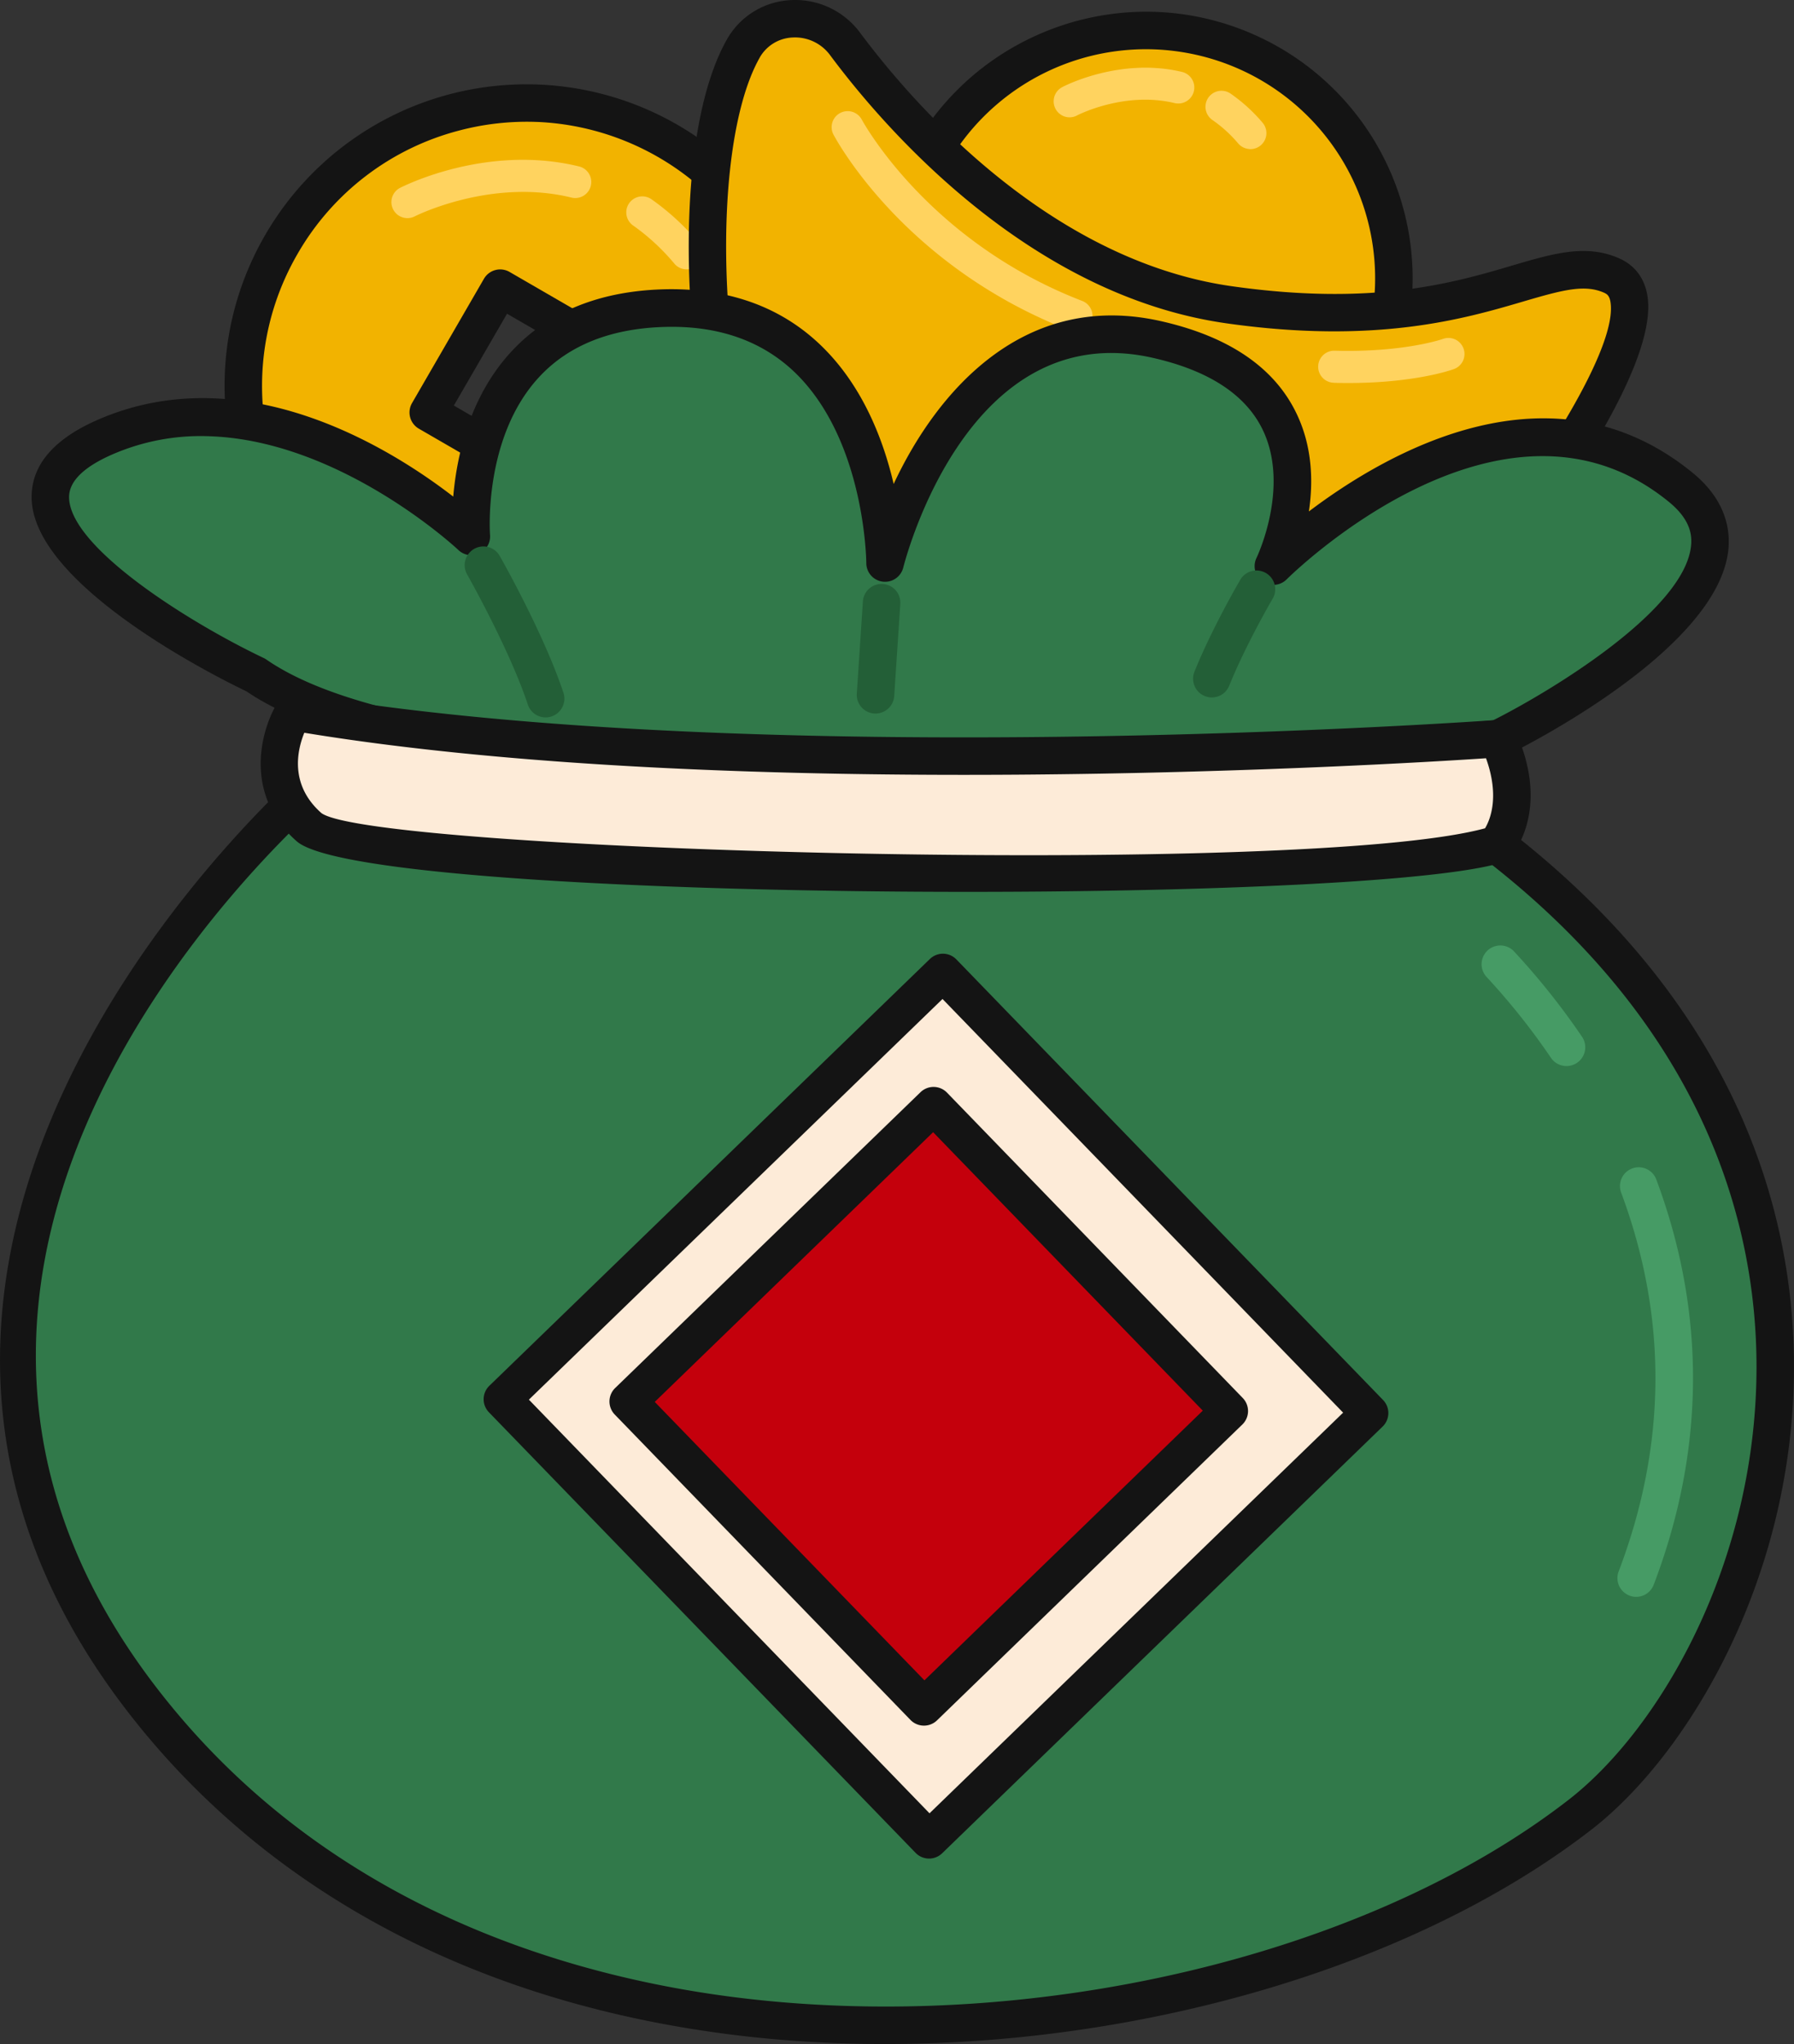 <svg xmlns="http://www.w3.org/2000/svg" width="948.02" height="1080" viewBox="0 0 948.02 1080"><rect x="0" y="0" width="948.02" height="1080" fill="#333333" stroke="none"/><g id="Слой_2" data-name="Слой 2"><g id="set02_530474030"><g id="set02_530474030-2" data-name="set02_530474030"><path d="M148.69 129.08A149.61 149.61.0 1 0 353.14 74.63 149.6 149.6.0 0 0 148.69 129.08zM330 190.27l-38 65.66-65.66-38 38-65.67z" fill="#f2b300"/><path d="M271.61 363.43a158.44 158.44.0 0 1-73.44-21.33c-76.1-44.1-102.14-141.89-58-218A159.51 159.51.0 1 1 271.61 363.43zm12.19-299a140.19 140.19.0 0 0-41.61 4.66 138.73 138.73.0 0 0-84.92 65h0c-38.62 66.65-15.82 152.3 50.84 190.91S360.4 340.75 399 274.11A139.83 139.83.0 0 0 283.8 64.42zM148.69 129.07h0zM291.55 265.83A10 10 0 0 1 287 264.5l-65.66-38a9.89 9.89.0 0 1-3.6-13.54l38-65.67a9.91 9.91.0 0 1 13.54-3.6l65.66 38a9.91 9.91.0 0 1 3.6 13.54l-38 65.66A9.88 9.88.0 0 1 291.55 265.83zm-51.72-51.55 48.51 28.11 28.11-48.52-48.51-28.11z" fill="#141414"/><path d="M362.53 142.32a8.43 8.43.0 0 1-6.15-3 114 114 0 0 0-21.81-20.16 8.46 8.46.0 1 1 9.69-13.88 130.54 130.54.0 0 1 25.08 23.14 8.47 8.47.0 0 1-6.81 13.91z" fill="#ffd35f"/><path d="M215 115.25a8.47 8.47.0 0 1-3.57-16c1.86-.94 46-23.31 94.81-11.25a8.47 8.47.0 0 1-4.06 16.44c-42.53-10.51-82.59 9.67-83 9.87A8.46 8.46.0 0 1 215 115.25z" fill="#ffd35f"/><path d="M727.59 194.86a131 131 0 1 1-74.3-169.75A131 131 0 0 1 727.59 194.86z" fill="#f2b300"/><path d="M599.91 288A141 141 0 0 1 474.31 95.8C502.61 23.44 584.52-12.43 656.9 15.88a140.94 140.94.0 0 1 79.92 182.58h0A141.2 141.2.0 0 1 599.91 288zM610.43 26.11a121.1 121.1.0 1 0 39.25 8.22A121.32 121.32.0 0 0 610.43 26.11zM727.59 194.86h0z" fill="#141414"/><path d="M392.82 25.6c11.36-20 39.95-20.94 53.68-2.47 27.5 37 101.73 123.57 203.15 137.92 129.62 18.34 167.24-31.14 202.29-15.32C895.73 165.49 771.67 325 721.77 373.08s-248.43-43.28-303-74.23C375.8 274.49 356.75 89.14 392.82 25.6z" fill="#f2b300"/><path d="M669.13 396.21c-85-3.34-217.71-67.45-255.26-88.74-34.25-19.42-45.08-104.09-47.58-129.59-5.08-51.77-3-120.26 17.91-157.17h0A41 41 0 0 1 417.51.08a42.66 42.66.0 0 1 36.94 17.14C481 52.9 553.23 137.4 651 151.24c75 10.63 117.39-1.85 148.33-11 21.85-6.42 39.11-11.51 56.65-3.58C863.93 140.27 869 147 870.51 156c8.94 51.61-105.8 189.45-141.86 224.21C715.59 392.8 694.48 397.21 669.13 396.21zM401.44 30.49C386.06 57.58 380 114.68 386 176c5.68 58 21.15 104.94 37.63 114.28 68.51 38.87 249.62 115.84 291.25 75.71C764.66 318 857.11 194.76 851 159.39c-.56-3.22-1.85-4-3.13-4.63-10.35-4.68-21.83-1.65-42.89 4.54-30.84 9.06-77.45 22.77-156.71 11.56C543.06 156 466.56 66.72 438.55 29a23 23 0 0 0-19.83-9.18 21 21 0 0 0-17.28 10.63z" fill="#141414"/><path d="M660.39 78.75a8.49 8.49.0 0 1-6.12-3A69.91 69.91.0 0 0 640.69 63.4a8.46 8.46.0 1 1 9.59-13.95 87.64 87.64.0 0 1 16.88 15.34 8.47 8.47.0 0 1-6.77 14z" fill="#ffd35f"/><path d="M565 62a8.47 8.47.0 0 1-3.61-16c1.23-.66 30.59-15.81 63.24-8a8.46 8.46.0 1 1-3.95 16.46c-26.55-6.36-51.17 6.35-51.42 6.48A8.55 8.55.0 0 1 565 62z" fill="#ffd35f"/><path d="M704.7 202.23a8.47 8.47.0 0 1 .57-16.93c36.78 1 57-6.15 57.22-6.22A8.47 8.47.0 0 1 768.34 195c-.92.34-23.14 8.39-63.54 7.27z" fill="#ffd35f"/><path d="M568.52 175.37a8.37 8.37.0 0 1-2.71-.57c-88.13-34-124-101.09-125.51-103.94a8.47 8.47.0 0 1 15-7.85c.33.64 34.68 64.4 116.59 96a8.47 8.47.0 0 1-3.38 16.37z" fill="#ffd35f"/><path d="M169.89 410.75s-283.54 238.88-96.56 485 588 197.66 761.59 63.13c100.31-77.77 188.18-333.1-44.16-512.63z" fill="#31794a"/><path d="M441.08 1079.48c-19.57-.77-39-2.4-58.13-4.92C247.6 1056.75 137.81 997 65.44 901.74-125 651 160.6 405.62 163.51 403.17a9.6 9.6.0 0 1 7-2.31l620.86 35.49a9.93 9.93.0 0 1 5.5 2C921.68 534.88 948 645.83 948 721.93 948.11 833 892.6 926.69 841 966.7 743.09 1042.58 588.2 1085.26 441.08 1079.48zM173.33 420.87C142.46 448-89.85 664.57 81.22 889.75c87.3 114.9 213.67 153.24 304.32 165.17C543.69 1075.68 721.84 1034 828.85 951c47.91-37.13 99.44-124.67 99.36-229.09-.06-71.17-24.67-174.87-141.1-266z" fill="#141414"/><path d="M135.18 356.66s-175.33-83.2-80.39-125.37 194.26 52.08 194.26 52.08-9.86-119.21 104.41-120.61S467.71 297.5 467.71 297.5s35.57-142.62 143.77-118.06 61.43 119.68 61.43 119.68 118.88-120.33 215.24-41.64c65.2 53.25-96.41 132.83-96.41 132.83S261.29 443.86 135.18 356.66z" fill="#31794a"/><path d="M382.69 415.1c-106.93-4.21-205.36-17.77-252.47-49.83-14.7-7-114.11-56.38-113.52-103.07.21-16.57 11.67-30 34.07-40 77.46-34.4 155.6 14.59 188.74 40.19 1.76-20.64 8.28-52 30.19-76.05 19.83-21.81 48-33.08 83.63-33.53 33.05-.27 60.45 9.9 81.42 30.62 21.41 21.14 32.12 49.26 37.49 72.3 23-49.21 69-102.47 141.43-86 35.87 8.13 60 24.61 71.57 49 8.41 17.61 8.71 36.22 6.42 51.51 42.16-31.9 128.54-81.07 202.76-20.45 17.8 14.53 20.08 30.41 18.85 41.16-5.94 52-105.79 102.62-117.16 108.22a10 10 0 0 1-3.38 1C778.93 401.56 568 422.38 382.69 415.1zM111.54 230.53a117.08 117.08.0 0 0-52.72 9.82c-14.7 6.52-22.2 14-22.31 22.09-.33 26.35 63 66.29 102.92 85.27a9.58 9.58.0 0 1 1.38.81c118.11 81.66 614.24 35.37 648.14 32.1 29.3-14.7 100.71-57.49 104.63-91.9.63-5.5.1-13.93-11.7-23.56-88.19-72-200.8 39.79-201.93 40.93A9.91 9.91.0 0 1 664 294.77c.18-.37 17.82-37.33 3.31-67.58-8.91-18.56-28.43-31.37-58-38.09-97.42-22.19-130.6 105.37-132 110.81a9.91 9.91.0 0 1-19.52-2.4c0-.63-.55-64-37-1e2-17.06-16.8-39.67-25.11-67.18-24.82-29.9.37-53.16 9.44-69.14 27-29.2 32-25.56 82.45-25.52 82.95a9.91 9.91.0 0 1-16.69 8C241.47 289.85 180.7 233.25 111.54 230.53z" fill="#141414"/><path d="M155.22 376.18s-21.57 34.84 8.14 60.91 543.6 35.13 627.4 9.15c0 0 17.7-19.06 1-55.93C791.74 390.31 403.66 418.8 155.22 376.18z" fill="#fdebd8"/><path d="M349.93 468.25c-99.37-3.9-179.41-11.7-193.11-23.72-28.49-25-19-59.06-10-73.56a10.05 10.05.0 0 1 10.11-4.56c244.36 41.93 630.24 14.28 634.11 14a9.91 9.91.0 0 1 9.75 5.79C820 428.6 798.92 452 798 453a10 10 0 0 1-4.33 2.73C746.9 470.21 520.1 474.94 349.93 468.25zM160.81 387.17c-3.79 9.3-7.9 27.57 9.08 42.47 27.74 20.08 519.1 34.05 614.87 8 2.63-4.39 7.84-16.64.51-37C731.47 404.23 389.07 424.65 160.81 387.17z" fill="#141414"/><path d="M332.57 580.91h324.1v324.1H332.57z" transform="translate(684.18 -129.23) rotate(45.92)" fill="#fdebd8"/><path d="M490.57 982a9.89 9.89.0 0 1-6.73-3L258.36 746.2a9.9 9.9.0 0 1 .23-14L491.39 506.7a9.9 9.9.0 0 1 14 .23l225.49 232.8a9.92 9.92.0 0 1-.23 14L497.86 979.22A9.88 9.88.0 0 1 490.57 982zM279.49 739.53l211.7 218.56L709.76 746.4 498.06 527.83z" fill="#141414"/><path d="M378.47 630.71h224.64v224.64H378.47z" transform="translate(683.06 -126.45) rotate(45.91)" fill="#c4000c"/><path d="M487.86 911.76a9.93 9.93.0 0 1-6.73-3L324.85 747.39a9.91 9.91.0 0 1 .22-14L486.43 577.09a9.9 9.9.0 0 1 14 .22L656.73 738.67a9.91 9.91.0 0 1-.23 14L495.14 909A9.89 9.89.0 0 1 487.86 911.76zM346 740.72l142.5 147.12L635.6 745.34 493.1 598.22z" fill="#141414"/><path d="M287.93 379.05a9.91 9.91.0 0 1-9-6.78c-9.74-29.32-31.86-68.36-32.08-68.75a9.9 9.9.0 1 1 17.22-9.79c.95 1.66 23.3 41.1 33.67 72.29a9.92 9.92.0 0 1-6.28 12.53A9.73 9.73.0 0 1 287.93 379.05z" fill="#235f37"/><path d="M462.24 377H462a9.91 9.91.0 0 1-9.23-10.54L456 317.53a9.91 9.91.0 0 1 19.77 1.31l-3.23 48.92A9.91 9.91.0 0 1 462.24 377z" fill="#235f37"/><path d="M640 368.5a9.68 9.68.0 0 1-3.34-.72 9.91 9.91.0 0 1-5.46-12.9c9.39-23.17 23.41-47.16 24-48.17a9.91 9.91.0 1 1 17.09 10c-.13.23-13.89 23.78-22.72 45.58A9.91 9.91.0 0 1 640 368.5z" fill="#235f37"/><path d="M864.23 843.72a9.67 9.67.0 0 1-3.13-.65 9.9 9.9.0 0 1-5.74-12.78c25.47-66.87 25.91-134.21 1.32-200.16a9.91 9.91.0 0 1 18.57-6.93c26.32 70.6 25.86 142.64-1.37 214.14A9.91 9.91.0 0 1 864.23 843.72z" fill="#469b65"/><path d="M827.4 563.26a9.89 9.89.0 0 1-7.81-4.34A362.68 362.68.0 0 0 785.39 516a9.91 9.91.0 0 1 14.48-13.52A380.44 380.44.0 0 1 836 547.79a9.91 9.91.0 0 1-8.58 15.47z" fill="#469b65"/></g></g></g></svg>